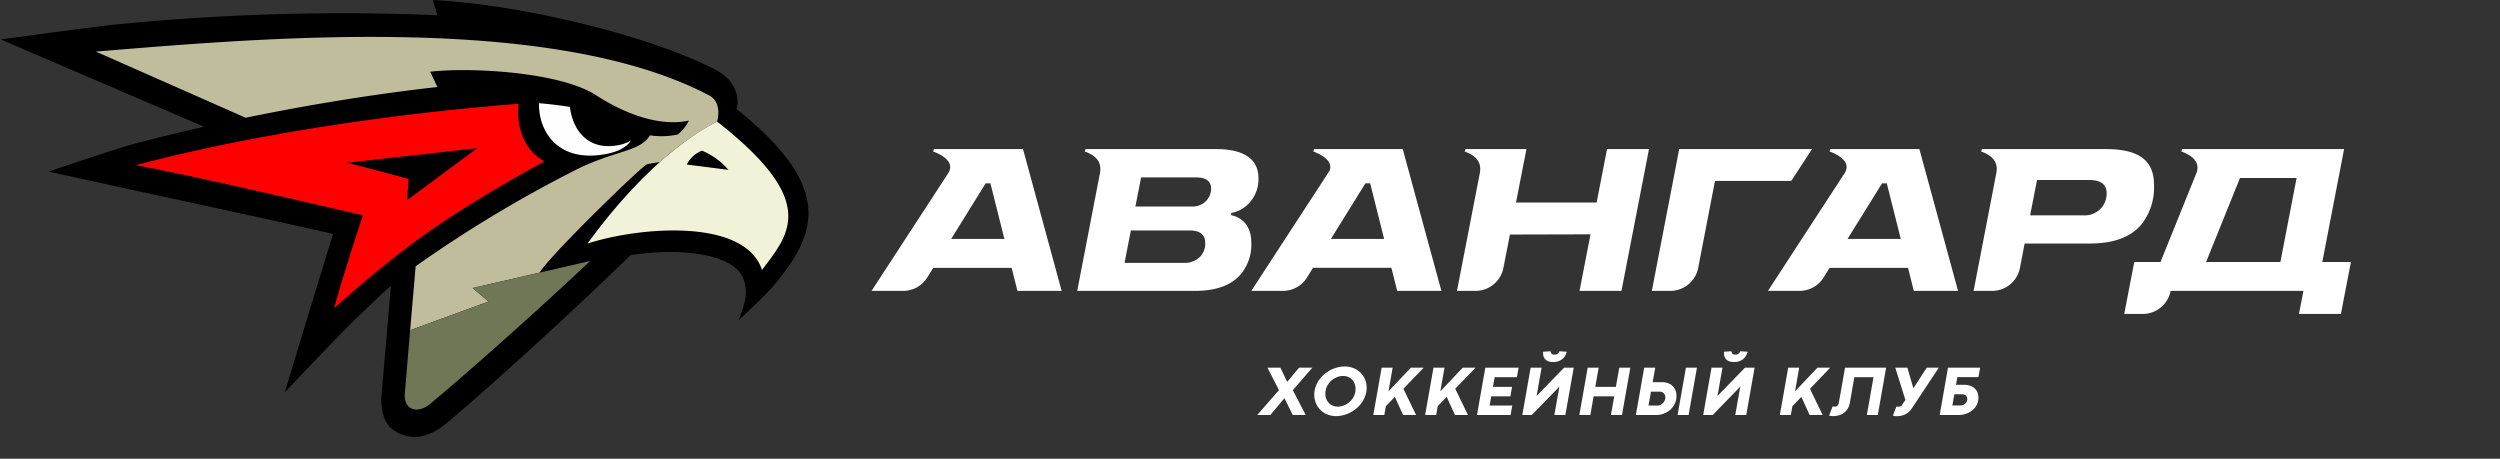 <svg width="218" height="40" fill="none" xmlns="http://www.w3.org/2000/svg"><rect width="100%" height="100%" fill="#333333" stroke="none"/><path d="M144.04 25.365 146.427 13h11.581l-1.809 2.778h-6.652l-1.464 7.577a2.479 2.479 0 0 1-2.431 2.01h-1.612Zm-61.098-4.53 3.008-4.85h.414l1.218 4.85h-4.64ZM89.205 13H81.44a5.04 5.04 0 0 0-.073.207c.782.297 1.914.912 1.325 1.886L76 25.365h2.755a2.475 2.475 0 0 0 2.104-1.172l.52-.837h6.836l.506 2.01h3.855L89.206 13Zm26.849 7.836 3.01-4.85h.414l1.218 4.85h-4.642ZM122.319 13h-7.73c-.026.068-.051.14-.074.207.726.275 1.747.825 1.427 1.677l-6.828 10.481h2.754a2.47 2.47 0 0 0 2.103-1.17l.521-.84h6.837l.506 2.01h3.854L122.319 13Zm38.786 7.836 3.01-4.85h.413l1.219 4.85h-4.642ZM167.369 13h-7.758c-.025.068-.051.14-.073.207.768.29 1.868.89 1.353 1.832l-6.727 10.326h2.754a2.47 2.47 0 0 0 2.104-1.172l.52-.837h6.838l.504 2.01h3.857L167.369 13ZM198.85 22.845h-6.479l2.956-7.325h4.936l-1.413 7.325Zm3.654 0L204.406 13h-14.125c-.026.067-.051.14-.073.207.763.287 1.674.813 1.348 1.811l-3.158 7.827h-2.29l-.875 4.53h1.612a2.473 2.473 0 0 0 2.431-2.009h11.582l-.387 2.01h3.655l.874-4.53h-2.496v-.001ZM105.22 17.47a1.634 1.634 0 0 1-1.297.54h-4.916l.496-2.539h4.826c.848 0 1.279.336 1.279.998-.004.37-.142.725-.387 1h-.001Zm-.495 4.835a1.857 1.857 0 0 1-1.496.617H98.06l.55-2.826h5.078c.348 0 1.405 0 1.405 1.074.022.412-.109.816-.368 1.136Zm2.837-3.491-.235-.067.044-.173.227-.056c.502-.135.956-.409 1.31-.79a3.045 3.045 0 0 0 .829-2.188c0-2.1-1.989-2.539-3.659-2.539H94.663l-.073.207c.781.293 1.534.772 1.328 1.875l-1.986 10.282h10.254c1.82 0 3.119-.46 3.973-1.407a4.022 4.022 0 0 0 .955-2.802c0-1.16-.522-2.03-1.552-2.342ZM140.133 13l-.907 4.661h-7.03l.909-4.66h-5.317l-.074.206c.784.297 1.539.776 1.327 1.886l-1.993 10.272h1.618a2.478 2.478 0 0 0 2.431-2.004l.567-2.91 7.029-.018-.959 4.932h3.657L143.792 13h-3.659Zm43.188 5.03a1.938 1.938 0 0 1-1.666.748h-4.629l.603-3.082h4.54c1.017 0 1.534.387 1.534 1.154.001.424-.132.837-.382 1.18Zm.327-5.029h-10.821c-.026.068-.052.14-.073.207.782.294 1.539.775 1.325 1.885l-1.982 10.272h1.612a2.478 2.478 0 0 0 2.432-2.011l.406-2.12h5.675c2.083 0 3.555-.543 4.504-1.653a5.215 5.215 0 0 0 1.103-3.473c0-2.12-1.327-3.107-4.181-3.107Zm-71.405 20.3 1.036-1.239h1.156l-1.701 1.963 1.125 2.165-1.129-.003-.73-1.465-1.224 1.465h-1.141l1.89-2.171-1.003-1.958 1.126.003.595 1.24Zm3.327 1.03c-.002.153.025.304.078.448a1.06 1.06 0 0 0 .566.594c.138.057.286.085.435.084a1.595 1.595 0 0 0 1.498-1.133c.039-.134.059-.273.058-.413a1.253 1.253 0 0 0-.08-.45 1.006 1.006 0 0 0-.565-.59 1.11 1.11 0 0 0-.438-.085c-.2 0-.397.04-.58.12-.184.078-.351.189-.495.327-.146.14-.264.307-.347.49-.087.191-.131.398-.129.608h-.001Zm-.966.085c-.001-.22.033-.437.101-.646.067-.207.163-.404.283-.586a2.83 2.83 0 0 1 1.603-1.136c.22-.06.447-.091.675-.09a2.01 2.01 0 0 1 .768.144c.225.091.429.226.602.395.171.168.305.369.395.59.095.232.143.48.142.731 0 .22-.036.438-.105.646a2.46 2.46 0 0 1-.283.587 2.667 2.667 0 0 1-.433.501 2.866 2.866 0 0 1-1.174.64 2.51 2.51 0 0 1-.672.09 1.973 1.973 0 0 1-.767-.145 1.784 1.784 0 0 1-.994-.989 1.895 1.895 0 0 1-.142-.732h.001Zm6.471-.29 1.957-2.065h1.114l-1.769 1.838 1.106 2.288h-1.133l-.72-1.58-.781.81-.137.77h-.961l.728-4.126h.96l-.364 2.066Zm4.521 0 1.957-2.065h1.115l-1.77 1.838 1.106 2.288h-1.133l-.72-1.58-.782.81-.136.77h-.961l.727-4.126h.961l-.364 2.066Zm3.924-2.065h2.901l-.145.829h-1.941l-.151.843h1.664l-.141.826h-1.669l-.141.803h1.972l-.146.825h-2.929l.726-4.126Zm7.102-1.39a1.295 1.295 0 0 1-.148.36 1.07 1.07 0 0 1-.599.472 1.361 1.361 0 0 1-.44.066 1.165 1.165 0 0 1-.417-.066.653.653 0 0 1-.43-.472 1.01 1.01 0 0 1-.026-.36l.643-.042a.906.906 0 0 0 .036.125.252.252 0 0 0 .152.15.511.511 0 0 0 .155.02.569.569 0 0 0 .159-.02.367.367 0 0 0 .203-.15c.026-.037.054-.079.081-.125l.632.043h-.001Zm-3.149 1.39h.953l-.435 2.466 2.4-2.466h.838l-.728 4.126h-.96l.436-2.472-2.403 2.472h-.829l.728-4.126Zm4.973 0h.959l-.297 1.672h1.796l.297-1.672h.964l-.727 4.126h-.964l.286-1.63h-1.797l-.285 1.63h-.959l.727-4.126Zm7.84 4.126h.96l.727-4.126h-.96l-.727 4.126Zm-1.542-2.036h-.777l-.217 1.211h.782c.088 0 .175-.02.255-.058a.77.77 0 0 0 .374-.38.654.654 0 0 0 .022-.468.5.5 0 0 0-.098-.16.47.47 0 0 0-.341-.145Zm.2-.825c.176-.002.351.028.516.09a1.08 1.08 0 0 1 .643.623c.059.155.089.32.086.485.002.227-.046.451-.139.657-.09.2-.219.38-.379.529-.341.309-.785.48-1.245.477h-1.779l.728-4.126h.961l-.225 1.265h.833Zm7.451-2.654a1.295 1.295 0 0 1-.148.359 1.056 1.056 0 0 1-.598.472 1.37 1.37 0 0 1-.44.066 1.162 1.162 0 0 1-.418-.066.674.674 0 0 1-.431-.472 1.033 1.033 0 0 1-.024-.36l.642-.042a.898.898 0 0 0 .036.125.257.257 0 0 0 .059.092.26.26 0 0 0 .093.058c.051.014.103.02.155.02a.564.564 0 0 0 .159-.02.352.352 0 0 0 .114-.058.437.437 0 0 0 .091-.092c.025-.037.053-.079.081-.125l.629.043Zm-3.149 1.389h.954l-.436 2.466 2.402-2.466h.835l-.727 4.126h-.959l.435-2.472-2.402 2.472h-.829l.727-4.126Zm7.281 2.066 1.956-2.066h1.114l-1.768 1.838 1.106 2.288h-1.134l-.72-1.58-.783.81-.135.77h-.96l.727-4.126h.96l-.363 2.066Zm5.171-1.237-.266 1.526-.015.088-.116.639a1.367 1.367 0 0 1-.199.527 1.34 1.34 0 0 1-.774.552 1.763 1.763 0 0 1-.664.05 1.334 1.334 0 0 1-.164-.03l.302-.798.036.002.056.007.096.006a.32.32 0 0 0 .235-.09.493.493 0 0 0 .125-.274l.122-.683.416-2.351h3.583l-.728 4.126h-.954l.581-3.297h-1.672ZM165.363 35.453l.032.002.056.006.059.003h.039a.48.48 0 0 0 .167-.028.259.259 0 0 0 .132-.11l.303-.45-.882-2.813h1.055l.523 1.8 1.164-1.8h1.053l-2.39 3.603c-.142.206-.336.37-.562.476-.212.1-.444.15-.678.149-.126 0-.252-.015-.375-.043l.305-.795h-.001ZM170.418 34.382l-.173.976h.675c.081 0 .16-.012.236-.037a.59.59 0 0 0 .339-.293.531.531 0 0 0 .02-.408.368.368 0 0 0-.101-.135.372.372 0 0 0-.143-.077.58.58 0 0 0-.176-.026h-.677Zm.857-.826c.182-.003.364.026.536.086.146.05.279.13.391.235a.972.972 0 0 1 .238.353c.054.14.082.288.08.437a1.396 1.396 0 0 1-.526 1.104 1.76 1.76 0 0 1-.758.367c-.144.033-.291.05-.439.049h-1.657l.726-4.126h2.802l-.145.826h-1.84l-.118.669h.71Z" fill="#fff"/><path d="M70.487 18.226c-.186-2.682-2.129-5.393-6.268-8.732v-.002c.195-.446.294-2.28-1.769-3.38C57.255 3.352 46.105.444 37.726 0c.082.226.278.856.417 1.326a200.352 200.352 0 0 0-27.703.777C7.916 2.353.07 3.44.07 3.44l17.727 7.613c-1.892.429-3.812.891-5.745 1.395-1.972.516-7.814 2.513-7.814 2.513l7.086 1.553c3.528.769 13.477 2.905 17.725 3.888-.562 1.743-4.22 13.82-4.22 13.82s4.737-5.031 6.208-6.436c1.869-1.788 2.488-2.394 3.048-2.857-.215 2.572-.692 8.091-.814 9.451-.098 1.087.113 2.214.74 2.873a3.197 3.197 0 0 0 2.56.826 5.1 5.1 0 0 0 2.359-1.17c2.854-2.368 10.003-8.77 16.049-14.66.34-.052.68-.1 1.02-.136 4.152-.46 8.17.203 8.857 2.287.449 1.368-.013 2.211-.432 3.522.712-.682 2.55-2.381 3.268-3.285 1.169-1.47 2.978-3.75 2.793-6.412" fill="#000"/><path d="m38.069 7.596.08-.009c-.244-.478-.45-.97-.636-1.33 3.4-.41 11.274 0 14.417 2.021 3.143 2.02 5.998 2.714 8.147 2.231-.235.466-.562.88-.962 1.215a6.64 6.64 0 0 1-2.439.075c-.889 1.476-3.074 1.294-6.522 3.042a110.363 110.363 0 0 0-13.912 8.382c-.14 1.717-.437 5.05-.477 5.57l6.835-2.497-1.38-1.18 5.835-1.346c.945-1.536 8.175-8.577 9.32-9.431.384-.087.772-.153 1.163-.198a25.003 25.003 0 0 1 4.988-3.546c.031-.097.056-.197.075-.298.103-.63.058-1.544-.763-1.978C47.931 1.006 22.21 3.368 8.358 4.498l13.063 5.77c6.252-1.288 12.033-2.16 16.648-2.672" fill="#BFBD9C"/><path d="m41.22 25.117 1.38 1.18-6.837 2.497s-.366 4.455-.462 5.503c-.13 1.424 1.072 1.863 2.212.92 2.54-2.109 8.45-7.277 13.96-12.465L41.22 25.117Z" fill="#6F7757"/><path d="M53.771 12.682c-2.594.416-3.844-1.421-4.073-3.36A36.727 36.727 0 0 0 47 9c-.043 2.432 1.593 5.082 5.533 4.484 1.461-.22 2.163-.72 2.484-1.236-.381.23-.806.378-1.247.434" fill="#FEFEFE"/><path d="M59.89 14.348a2.469 2.469 0 0 1 1.32-1.21c.891.366 1.682.94 2.308 1.672l-3.629-.462Zm2.637-3.752c-5.422 2.828-9.784 8.558-11.294 10.643 4.475-1.46 13.717-2.256 15.212 2.3 2.451-3.217 4.924-6.013-3.92-12.943h.002Z" fill="#F2F2D9"/><path d="m30.295 14.185 11.324-1.268-6.118 4.535.132-1.85-5.338-1.417Zm17.17-.116c-1.857-1.05-2.452-3.101-2.25-5.021h-.003c-2.968.228-18.93 1.498-33.362 5.358 4.66.817 19.794 4.37 19.794 4.37s-1.656 4.95-2.51 8.1c5.523-4.889 9.173-7.766 18.331-12.807Z" fill="red"/></svg>
